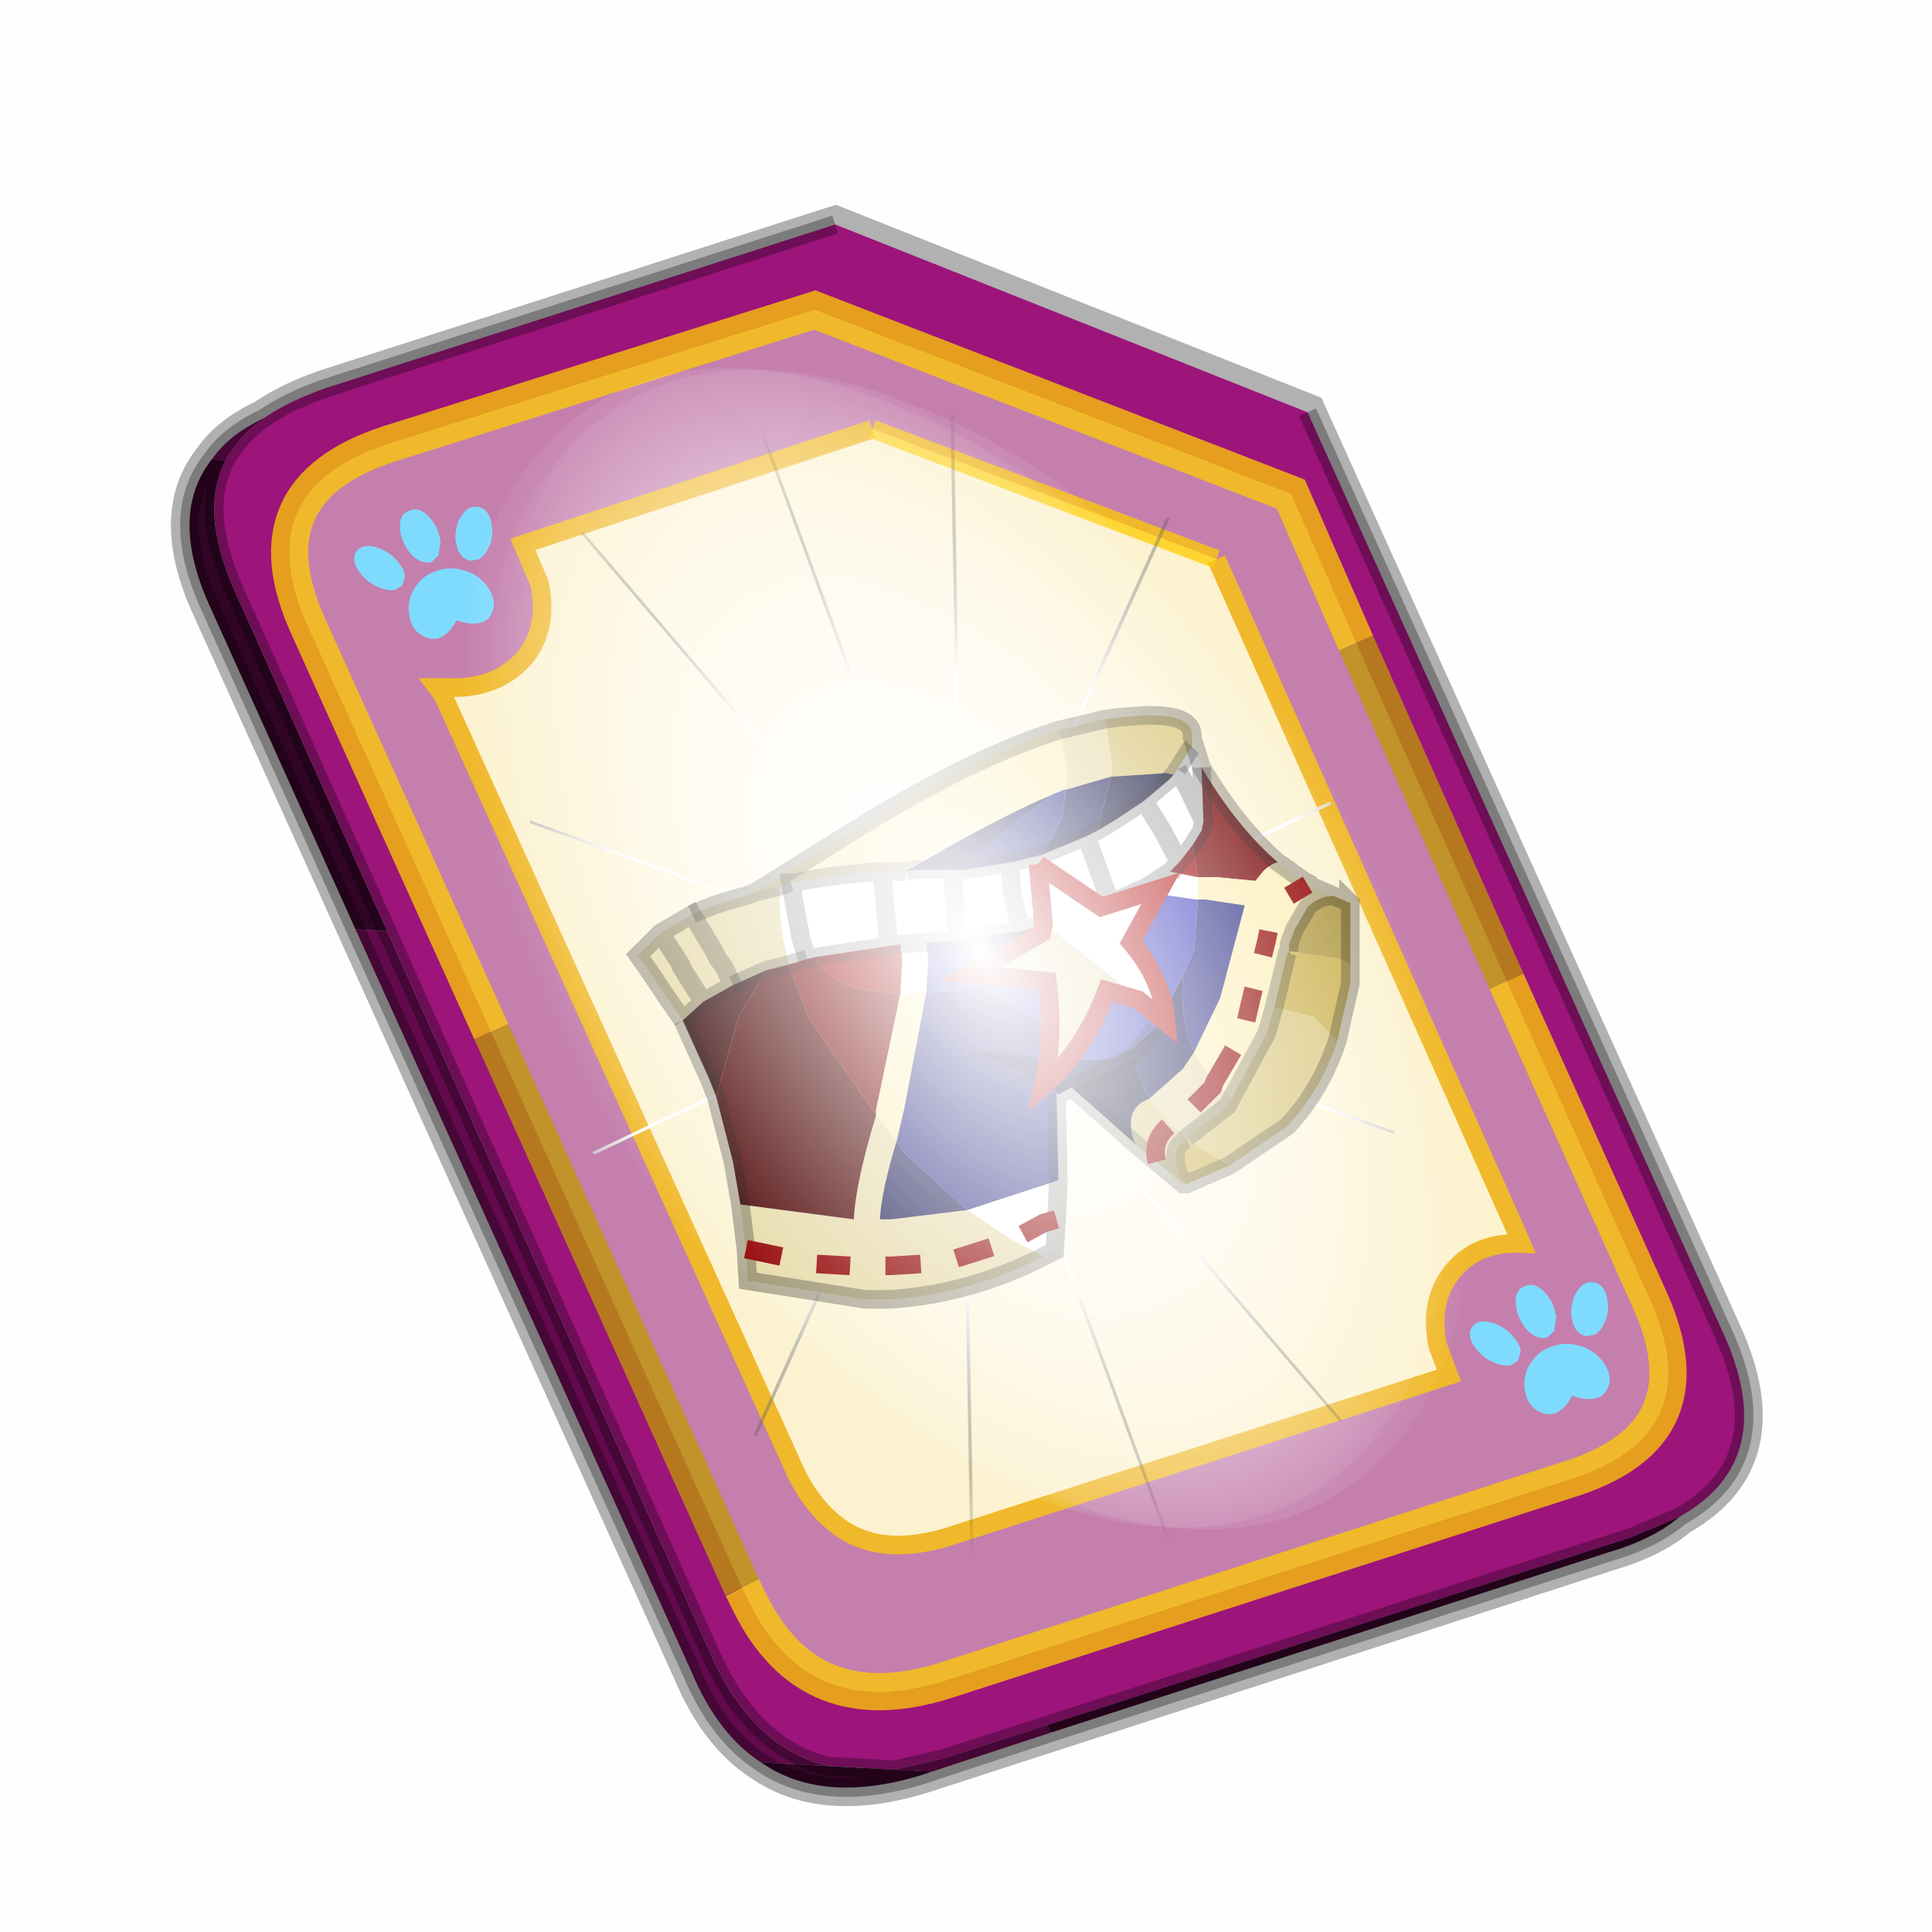 <?xml version='1.0' encoding='UTF-8'?>
<svg xmlns:xlink="http://www.w3.org/1999/xlink" xmlns="http://www.w3.org/2000/svg" version="1.1" width="60px" height="60px" viewBox="0.0 0.0 60.0 60.0"><defs><g id="c1"><path fill="#000000" fill-opacity="0.004" d="M0.0 0.0 L60.0 0.0 60.0 60.0 0.0 60.0 0.0 0.0"/></g><g id="c2"><path fill="none" stroke="#000000" stroke-width="1.0" stroke-opacity="0.302" d="M0.7 12.25 Q-0.45 9.75 0.75 8.25 1.2 7.6 2.15 7.15 2.8 6.7 3.8 6.35 L17.5 1.95 30.2 7.0 41.35 31.7 Q42.95 35.15 40.2 36.7 39.5 37.3 38.3 37.65 L19.8 43.65 Q17.15 44.45 15.5 43.3 14.35 42.55 13.65 40.9 L0.7 12.25"/><path fill="#9d147b" stroke="none" d="M35.55 22.3 L31.5 13.2 29.75 9.2 16.95 4.25 5.5 7.85 Q1.65 9.1 3.35 12.8 L8.25 23.65 15.0 38.6 15.2 39.0 Q16.8 42.25 20.45 41.1 L37.2 35.7 Q41.1 34.5 39.35 30.75 L35.55 22.3 M2.15 7.15 Q2.8 6.7 3.8 6.35 L17.5 1.95 30.2 7.0 41.35 31.7 Q42.95 35.15 40.2 36.7 L38.9 37.25 23.2 42.3 20.4 43.2 19.1 43.5 17.3 43.4 Q15.3 42.9 14.2 40.5 L5.45 20.95 1.35 11.8 Q0.4 9.65 1.1 8.3 1.45 7.65 2.15 7.15"/><path fill="#c47fad" stroke="none" d="M31.5 13.2 L35.55 22.3 39.35 30.75 Q41.1 34.5 37.2 35.7 L20.45 41.1 Q16.8 42.25 15.2 39.0 L15.0 38.6 8.25 23.65 3.35 12.8 Q1.65 9.1 5.5 7.85 L16.95 4.25 29.75 9.2 31.5 13.2 M18.5 7.45 L9.1 10.55 9.55 11.6 Q9.8 12.8 9.15 13.6 8.4 14.45 7.1 14.4 L6.8 14.4 6.95 14.6 16.3 35.2 Q16.8 36.4 17.65 37.0 18.8 37.8 20.65 37.2 L34.0 32.9 33.7 32.1 Q33.45 30.9 34.1 30.1 34.75 29.3 35.95 29.35 L35.8 29.0 27.75 10.95 18.5 7.45"/><path fill="#630a4c" stroke="none" d="M0.75 8.25 Q1.2 7.6 2.15 7.15 1.45 7.65 1.1 8.3 L0.75 8.25 M23.3 42.5 L20.1 43.55 19.1 43.5 20.4 43.2 23.2 42.3 23.3 42.5 M15.5 43.3 Q14.35 42.55 13.65 40.9 L4.6 20.9 5.45 20.95 14.2 40.5 Q15.3 42.9 17.3 43.4 L15.5 43.3"/><path fill="#300525" stroke="none" d="M4.6 20.9 L0.7 12.25 Q-0.45 9.75 0.75 8.25 L1.1 8.3 Q0.4 9.65 1.35 11.8 L5.45 20.95 4.6 20.9 M40.2 36.7 Q39.5 37.3 38.3 37.65 L23.3 42.5 23.2 42.3 38.9 37.25 40.2 36.7 M20.1 43.55 L19.8 43.65 Q17.15 44.45 15.5 43.3 L17.3 43.4 19.1 43.5 20.1 43.55"/><path fill="#fcf2cf" stroke="none" d="M27.75 10.95 L35.8 29.0 35.95 29.35 Q34.75 29.3 34.1 30.1 33.45 30.9 33.7 32.1 L34.0 32.9 20.65 37.2 Q18.8 37.8 17.65 37.0 16.8 36.4 16.3 35.2 L6.95 14.6 6.8 14.4 7.1 14.4 Q8.4 14.45 9.15 13.6 9.8 12.8 9.55 11.6 L9.1 10.55 18.5 7.45 27.75 10.95"/><path fill="none" stroke="#bf9900" stroke-width="1.0" stroke-opacity="0.749" d="M31.5 13.2 L35.55 22.3 M15.0 38.6 L8.25 23.65"/><path fill="none" stroke="#ffcc00" stroke-width="1.0" stroke-opacity="0.749" d="M35.55 22.3 L39.35 30.75 Q41.1 34.5 37.2 35.7 L20.45 41.1 Q16.8 42.25 15.2 39.0 L15.0 38.6 M8.25 23.65 L3.35 12.8 Q1.65 9.1 5.5 7.85 L16.95 4.25 29.75 9.2 31.5 13.2"/><path fill="none" stroke="#000000" stroke-width="0.5" stroke-opacity="0.302" d="M4.6 20.9 L0.7 12.25 Q-0.45 9.75 0.75 8.25 1.2 7.6 2.15 7.15 2.8 6.7 3.8 6.35 L17.5 1.95 M30.2 7.0 L41.35 31.7 Q42.95 35.15 40.2 36.7 39.5 37.3 38.3 37.65 L23.3 42.5 20.1 43.55 19.8 43.65 Q17.15 44.45 15.5 43.3 14.35 42.55 13.65 40.9 L4.6 20.9 M5.45 20.95 L1.35 11.8 Q0.4 9.65 1.1 8.3 1.45 7.65 2.15 7.15 M19.1 43.5 L17.3 43.4 Q15.3 42.9 14.2 40.5 L5.45 20.95 M23.2 42.3 L20.4 43.2 19.1 43.5 M40.2 36.7 L38.9 37.25 23.2 42.3"/><path fill="none" stroke="#f0b92b" stroke-width="0.5" d="M27.75 10.95 L35.8 29.0 35.95 29.35 Q34.75 29.3 34.1 30.1 33.45 30.9 33.7 32.1 L34.0 32.9 20.65 37.2 Q18.8 37.8 17.65 37.0 16.8 36.4 16.3 35.2 L6.95 14.6 6.8 14.4 7.1 14.4 Q8.4 14.45 9.15 13.6 9.8 12.8 9.55 11.6 L9.1 10.55 18.5 7.45"/><path fill="none" stroke="#ffcc00" stroke-width="0.5" stroke-opacity="0.749" d="M18.5 7.45 L27.75 10.95"/></g><g id="c3"><path fill="#7fdbfe" stroke="none" d="M10.75 4.9 Q10.75 4.6 10.9 4.35 11.25 3.45 11.95 2.75 13.3 1.5 14.35 2.1 15.4 2.7 14.95 4.45 14.7 5.4 14.1 6.15 L13.75 6.5 Q13.1 7.15 12.35 7.35 L11.4 7.2 Q10.95 6.9 10.75 6.4 10.5 5.75 10.75 4.9 M7.5 5.9 Q7.0 5.85 6.6 5.5 6.05 5.0 5.8 4.15 L5.7 3.6 Q5.55 2.65 5.8 1.7 6.25 0.0 7.5 0.0 L7.6 0.0 Q8.85 0.0 9.3 1.7 9.55 2.65 9.4 3.6 L9.3 4.15 8.5 5.5 7.6 5.9 7.5 5.9 M4.35 4.9 Q4.6 5.75 4.35 6.4 L3.7 7.2 2.75 7.35 Q2.0 7.15 1.35 6.5 L1.0 6.15 Q0.4 5.4 0.15 4.45 -0.3 2.7 0.75 2.1 1.8 1.5 3.15 2.75 3.85 3.45 4.2 4.35 L4.35 4.9 M5.5 13.7 Q4.45 13.9 3.65 12.95 2.75 12.0 3.2 10.25 3.7 8.5 5.25 7.6 6.4 6.9 7.55 7.0 8.75 6.9 9.9 7.6 11.45 8.5 11.95 10.25 12.35 12.0 11.5 12.95 10.7 13.9 9.65 13.7 8.55 13.5 7.55 12.6 6.55 13.5 5.5 13.7"/></g><g id="c4"><g><use transform="matrix(1.0,0.0,0.0,1.0,0.0,0.0)" xlink:href="#c3"/></g></g><radialGradient gradientUnits="userSpaceOnUse" r="819.2" cx="0" cy="0" spreadMethod="pad" gradientTransform="matrix(0.091,0.0,0.0,0.091,0.6,3.4)" id="gradient1"><stop offset="0.0" stop-color="#ffffff"/><stop offset="1.0" stop-color="#ffffff" stop-opacity="0.0"/></radialGradient><g id="c5"><path stroke="none" fill="url(#gradient1)" d="M36.65 -54.65 Q60.05 -42.0 69.75 -17.95 80.55 8.9 68.0 34.1 55.45 59.35 26.8 68.2 -1.8 77.05 -29.7 64.3 -57.6 51.6 -68.45 24.75 -79.3 -2.05 -66.75 -27.25 L-66.7 -27.3 Q-54.1 -52.5 -25.5 -61.4 3.1 -70.2 31.0 -57.5 L36.65 -54.65"/></g><g id="c6"><g><use transform="matrix(1.0,0.0,0.0,1.0,0.0,0.0)" xlink:href="#c5"/></g></g><radialGradient gradientUnits="userSpaceOnUse" r="819.2" cx="0" cy="0" spreadMethod="pad" gradientTransform="matrix(0.209,0.0,0.0,0.177,67.15,107.2)" id="gradient2"><stop offset="0.357" stop-color="#ffffff"/><stop offset="0.671" stop-opacity="0.0"/></radialGradient><g id="c7"><path fill="none" stroke-linejoin="round" stroke-linecap="round" stroke="url(#gradient2)" stroke-width="0.5" d="M136.55 165.8 L68.6 106.0 68.4 106.0 118.25 201.5 M68.3 105.8 L68.35 105.8 68.3 105.8 68.3 105.85 68.4 106.0 68.3 106.0 86.55 211.5 M68.3 105.8 L68.3 105.85 68.3 106.0 68.15 105.95 18.25 151.55 M68.3 105.85 L68.25 105.85 68.3 106.0 50.0 193.2 M68.25 105.85 L68.15 105.95 0.05 97.7 M68.3 105.85 L68.25 105.8 68.25 105.85 M68.25 105.8 L68.2 105.7 0.0 45.7 M68.3 105.8 L68.25 105.75 68.25 105.8 M68.25 105.75 L68.2 105.7 18.25 10.05 M68.6 106.0 L68.35 105.8 118.25 60.15 M86.6 18.35 L68.3 105.8 M136.6 114.25 L68.6 106.0 M68.25 105.75 L49.95 0.05"/></g><g id="c8"><g><use transform="matrix(1.0,0.0,0.0,1.0,0.0,0.0)" xlink:href="#c7"/></g></g><g id="c9"><g><use transform="matrix(1.0,0.0,0.0,1.0,0.0,0.0)" xlink:href="#c2"/></g><g><use transform="matrix(0.239,-0.087,0.1,0.234,34.25,31.15)" xlink:href="#c4"/></g><g><use transform="matrix(0.239,-0.087,0.1,0.234,4.25,10.3)" xlink:href="#c4"/></g><g><use transform="matrix(0.141,-0.038,0.111,0.226,20.25,20.65)" filter="url(#filter7)" xlink:href="#c6"/></g><g><use transform="matrix(-0.155,0.051,0.084,0.147,22.6,3.15)" filter="url(#filter8)" xlink:href="#c8"/></g></g><filter id="filter7"><feColorMatrix in="SourceGraphic" type="matrix" values="0.0 0.0 0.0 0.0 0.797 0.0 0.0 0.0 0.0 0.598 0.0 0.0 0.0 0.0 0.199 0.0 0.0 0.0 1.0 0.0" result="cxform"/><feComposite operator="in" in2="SourceGraphic" result="color-xform"/></filter><filter id="filter8"><feColorMatrix in="SourceGraphic" type="matrix" values="0.0 0.0 0.0 0.0 0.996 0.0 0.0 0.0 0.0 0.996 0.0 0.0 0.0 0.0 0.996 0.0 0.0 0.0 1.0 0.0" result="cxform"/><feComposite operator="in" in2="SourceGraphic" result="color-xform"/></filter><g id="c10"><path fill="#b09942" stroke="none" d="M37.2 73.35 L37.3 73.4 37.55 73.5 37.6 73.55 37.6 73.5 37.65 73.55 37.65 75.2 37.35 75.05 36.05 74.85 36.0 74.85 36.0 74.65 36.15 74.25 36.5 73.65 Q36.8 73.35 37.2 73.35"/><path fill="#cbb14e" stroke="none" d="M37.65 75.2 L37.65 75.7 37.3 77.25 36.65 76.6 35.6 76.35 35.95 74.9 36.0 74.85 36.05 74.85 37.35 75.05 37.65 75.2 M34.4 80.6 L33.25 81.1 Q32.95 80.9 32.95 80.35 32.95 80.05 33.25 79.9 L34.4 80.6"/><path fill="#d9c67b" stroke="none" d="M37.3 77.25 Q36.85 78.6 35.95 79.55 L34.4 80.6 33.25 79.9 33.25 79.85 34.35 79.0 34.45 78.8 35.4 77.05 35.6 76.35 36.65 76.6 37.3 77.25 M31.05 68.6 L31.45 68.55 32.1 68.5 32.2 68.5 32.3 68.5 Q33.35 68.5 33.4 69.0 L33.4 69.1 33.4 69.25 33.4 69.35 33.35 69.4 33.0 69.95 32.9 70.1 32.7 70.05 31.2 70.15 31.25 69.9 31.05 68.6"/><path fill="#ffffff" stroke="none" d="M29.8 81.0 L29.75 82.05 29.7 82.9 29.4 83.05 28.55 82.6 27.35 81.8 29.8 81.0 M33.4 69.1 L33.65 69.9 33.7 71.35 33.65 71.6 33.4 72.0 33.05 72.45 32.6 71.6 32.1 70.8 32.6 71.6 33.05 72.45 32.8 72.7 32.2 73.1 32.8 72.7 33.55 72.85 33.55 73.45 33.5 73.45 32.45 73.3 32.2 73.1 31.2 73.55 30.95 73.65 28.8 74.3 28.55 73.25 28.5 72.45 28.55 73.25 28.8 74.3 27.1 74.55 27.05 74.1 26.95 72.65 27.05 74.1 27.1 74.55 26.25 74.6 26.3 75.05 26.25 75.95 25.55 76.0 25.6 75.05 25.55 74.65 25.25 74.7 23.25 75.0 23.05 75.05 22.55 75.2 22.4 74.5 22.35 74.2 22.3 73.55 22.3 73.1 22.6 73.0 22.7 73.0 23.2 72.9 23.9 72.8 24.85 72.7 25.0 72.7 25.05 72.7 25.7 72.7 25.9 72.65 26.95 72.65 27.25 72.65 27.3 72.65 28.5 72.45 28.55 72.45 29.35 72.25 30.55 71.75 30.85 71.6 31.35 71.3 32.1 70.8 32.75 70.25 32.9 70.1 33.0 69.95 33.3 70.5 33.7 71.35 33.3 70.5 33.0 69.95 33.35 69.4 33.4 69.35 33.4 69.25 33.4 69.1 M30.55 71.75 L31.2 73.55 30.55 71.75 M22.6 73.0 L22.8 74.1 22.85 74.3 22.85 74.4 23.05 75.05 22.85 74.4 22.85 74.3 22.8 74.1 22.6 73.0 M25.55 74.65 L26.25 74.6 25.55 74.65 M25.25 74.7 L25.05 72.7 25.25 74.7"/><path fill="#151540" stroke="none" d="M32.9 70.1 L32.75 70.25 32.1 70.8 31.35 71.3 30.85 71.6 30.9 71.4 31.2 70.15 32.7 70.05 32.9 70.1"/><path fill="#760101" stroke="none" d="M33.65 69.9 Q34.6 71.5 35.7 72.45 35.5 72.5 35.3 72.7 L35.1 72.95 34.05 72.85 33.55 72.85 33.4 72.0 33.65 71.6 33.7 71.35 33.65 69.9 M22.55 75.2 L23.05 75.05 23.25 75.0 Q23.65 75.75 24.8 75.9 L25.55 76.0 24.9 79.1 24.9 79.25 23.1 76.65 22.55 75.2"/><path fill="#fceeb7" stroke="none" d="M21.65 73.25 L22.3 72.85 24.05 71.75 Q27.4 69.65 29.8 68.9 L29.85 69.0 30.05 69.9 30.0 70.5 29.95 70.5 29.7 70.6 Q28.05 71.3 25.7 72.7 L25.05 72.7 25.0 72.7 24.85 72.7 23.9 72.8 23.2 72.9 22.7 73.0 22.6 73.0 22.3 73.1 21.65 73.25 M35.7 72.45 L35.85 72.55 36.4 72.95 36.5 73.0 36.5 73.05 37.2 73.35 Q36.8 73.35 36.5 73.65 L36.15 74.25 36.0 74.65 36.0 74.85 35.95 74.9 35.6 76.35 35.4 77.05 34.45 78.8 34.0 78.35 33.9 78.25 33.85 78.2 33.45 77.55 34.15 76.1 34.8 73.65 34.8 73.6 34.75 73.6 33.75 73.45 33.55 73.45 33.55 72.85 34.05 72.85 35.1 72.95 35.3 72.7 Q35.5 72.5 35.7 72.45 M24.9 79.25 L24.9 79.1 25.55 76.0 26.25 75.95 25.65 79.1 25.45 79.95 24.9 79.25"/><path fill="#e7daa9" stroke="none" d="M29.4 83.05 Q27.45 84.05 25.3 84.2 L24.6 84.2 21.45 83.7 21.4 82.85 21.25 81.65 24.3 82.05 Q24.35 81.05 24.9 79.25 L25.45 79.95 Q25.05 81.25 25.0 82.05 L25.3 82.05 27.35 81.8 28.55 82.6 29.4 83.05 M19.7 76.7 L19.25 76.05 18.95 75.6 18.85 75.45 18.5 74.95 19.1 74.35 19.95 73.85 Q20.6 73.55 21.4 73.35 L21.65 73.25 22.3 73.1 22.3 73.55 22.35 74.2 22.4 74.5 22.55 75.2 21.95 75.35 21.05 75.75 20.25 76.2 19.7 76.7 M29.8 68.9 L31.05 68.6 31.25 69.9 31.2 70.15 30.0 70.5 30.05 69.9 29.85 69.0 29.8 68.9 M33.45 77.55 L33.85 78.2 33.9 78.25 34.0 78.35 34.45 78.8 34.35 79.0 33.25 79.85 33.25 79.9 33.15 79.75 32.8 79.5 32.7 79.35 32.25 78.8 33.15 78.0 33.45 77.55 M19.1 74.35 L19.65 75.2 19.65 75.25 19.9 75.65 20.25 76.2 19.9 75.65 19.65 75.25 19.65 75.2 19.1 74.35 M21.05 75.75 L20.8 75.25 20.65 75.05 20.55 74.85 19.95 73.85 20.55 74.85 20.65 75.05 20.8 75.25 21.05 75.75"/><path fill="#1e1e59" stroke="none" d="M30.15 78.5 L29.8 78.7 29.75 78.65 Q28.55 77.85 27.25 77.6 L28.05 77.5 29.4 77.7 30.1 77.75 30.3 77.75 30.95 77.75 31.4 77.65 31.85 77.4 32.4 76.9 33.1 75.6 33.15 75.5 Q33.05 76.65 33.45 77.55 L33.15 78.0 32.25 78.8 Q31.9 78.2 31.9 77.6 L31.8 77.65 Q31.0 78.1 30.15 78.5 M30.0 70.5 L31.2 70.15 30.9 71.4 30.85 71.6 30.55 71.75 29.35 72.25 29.9 71.25 30.0 70.5 M29.7 70.6 L28.55 71.45 Q27.55 72.2 27.3 72.65 L27.25 72.65 26.95 72.65 25.9 72.65 25.7 72.7 Q28.05 71.3 29.7 70.6 M25.45 79.95 L25.7 80.3 27.35 81.8 25.3 82.05 25.0 82.05 Q25.05 81.25 25.45 79.95 M32.4 76.9 L31.9 77.6 32.4 76.9"/><path fill="#2d2d86" stroke="none" d="M29.75 78.65 L29.75 78.7 29.8 81.0 27.35 81.8 25.7 80.3 25.45 79.95 25.65 79.1 26.25 75.95 27.7 75.85 Q29.55 76.65 30.1 77.75 L29.4 77.7 28.05 77.5 27.25 77.6 Q28.55 77.85 29.75 78.65 M29.7 70.6 L29.95 70.5 30.0 70.5 29.9 71.25 29.35 72.25 28.55 72.45 28.5 72.45 27.3 72.65 Q27.55 72.2 28.55 71.45 L29.7 70.6 M33.55 73.45 L33.75 73.45 34.75 73.6 34.8 73.6 34.8 73.65 34.15 76.1 33.45 77.55 Q33.05 76.65 33.15 75.5 L33.45 74.8 33.55 73.45"/><path fill="#4141bf" stroke="none" d="M28.8 74.3 L30.95 73.65 31.2 73.55 32.2 73.1 32.45 73.3 33.5 73.45 33.55 73.45 33.45 74.8 33.15 75.5 33.1 75.6 32.4 76.9 31.85 77.4 31.4 77.65 30.95 77.75 30.3 77.75 30.1 77.75 Q29.55 76.65 27.7 75.85 L26.25 75.95 26.3 75.05 26.25 74.6 27.1 74.55 28.8 74.3 28.85 74.5 28.8 74.3"/><path fill="#9c0101" stroke="none" d="M33.05 72.45 L33.4 72.0 33.55 72.85 32.8 72.7 33.05 72.45 M25.55 76.0 L24.8 75.9 Q23.65 75.75 23.25 75.0 L25.25 74.7 25.55 74.65 25.6 75.05 25.55 76.0"/><path fill="#360101" stroke="none" d="M20.6 78.75 L20.4 78.25 19.7 76.7 20.25 76.2 21.05 75.75 21.95 75.35 21.2 76.6 20.6 78.75"/><path fill="#4b0101" stroke="none" d="M21.25 81.65 L21.05 80.5 20.6 78.75 21.2 76.6 21.95 75.35 22.55 75.2 23.1 76.65 24.9 79.25 Q24.35 81.05 24.3 82.05 L21.25 81.65"/><path fill="#ddcb88" stroke="none" d="M33.25 81.1 L33.15 81.1 31.9 80.05 Q31.75 79.85 31.75 79.45 31.75 79.1 32.05 78.9 L32.25 78.8 32.7 79.35 32.8 79.5 33.15 79.75 33.25 79.9 Q32.95 80.05 32.95 80.35 32.95 80.9 33.25 81.1"/><path fill="#14143d" stroke="none" d="M31.9 80.05 L30.15 78.5 Q31.0 78.1 31.8 77.65 L31.9 77.6 Q31.9 78.2 32.25 78.8 L32.05 78.9 Q31.75 79.1 31.75 79.45 31.75 79.85 31.9 80.05"/><path fill="none" stroke="#000000" stroke-width="0.5" stroke-opacity="0.302" d="M37.2 73.35 L37.3 73.4 37.55 73.5 37.6 73.55 37.6 73.5 37.65 73.55 37.65 75.2 37.65 75.7 37.3 77.25 Q36.85 78.6 35.95 79.55 L34.4 80.6 33.25 81.1 33.15 81.1 31.9 80.05 30.15 78.5 29.8 78.7 M29.75 78.7 L29.8 81.0 29.75 82.05 29.7 82.9 29.4 83.05 Q27.45 84.05 25.3 84.2 L24.6 84.2 21.45 83.7 21.4 82.85 21.25 81.65 21.05 80.5 20.6 78.75 20.4 78.25 19.7 76.7 M19.95 73.85 Q20.6 73.55 21.4 73.35 L21.65 73.25 22.3 72.85 24.05 71.75 Q27.4 69.65 29.8 68.9 L31.05 68.6 31.45 68.55 32.1 68.5 32.2 68.5 32.3 68.5 Q33.35 68.5 33.4 69.0 L33.4 69.1 33.65 69.9 Q34.6 71.5 35.7 72.45 L35.85 72.55 36.4 72.95 36.5 73.0 36.5 73.05 37.2 73.35 Q36.8 73.35 36.5 73.65 L36.15 74.25 36.0 74.65 36.0 74.85 M34.45 78.8 L35.4 77.05 35.6 76.35 35.95 74.9 36.0 74.85 M33.25 79.9 L33.25 79.85 34.35 79.0 34.45 78.8 M22.55 75.2 L23.05 75.05 M22.6 73.0 L22.3 73.1 21.65 73.25 M21.05 75.75 L21.95 75.35 22.55 75.2 M31.9 77.6 L31.8 77.65 Q31.0 78.1 30.15 78.5 M33.25 81.1 Q32.95 80.9 32.95 80.35 32.95 80.05 33.25 79.9 M31.9 77.6 L32.4 76.9"/><path fill="none" stroke="#000000" stroke-width="0.5" stroke-opacity="0.302" d="M33.0 69.95 L33.35 69.4 33.4 69.35"/><path fill="none" stroke="#000000" stroke-width="0.5" stroke-opacity="0.302" d="M19.7 76.7 L19.25 76.05 18.95 75.6 18.85 75.45 18.5 74.95 19.1 74.35 19.95 73.85 20.55 74.85 20.65 75.05 20.8 75.25 21.05 75.75 20.25 76.2 19.7 76.7 M33.0 69.95 L32.9 70.1 32.75 70.25 32.1 70.8 32.6 71.6 33.05 72.45 33.4 72.0 33.65 71.6 33.7 71.35 33.3 70.5 33.0 69.95 M33.7 71.35 L33.65 69.9 M29.35 72.25 L30.55 71.75 30.85 71.6 31.35 71.3 32.1 70.8 M25.7 72.7 L25.9 72.65 26.95 72.65 27.25 72.65 27.3 72.65 28.5 72.45 28.55 72.45 29.35 72.25 M31.2 73.55 L30.55 71.75 M28.8 74.3 L30.95 73.65 31.2 73.55 32.2 73.1 32.8 72.7 33.05 72.45 M28.5 72.45 L28.55 73.25 28.8 74.3 M23.05 75.05 L22.85 74.4 22.85 74.3 22.8 74.1 22.6 73.0 22.7 73.0 23.2 72.9 23.9 72.8 24.85 72.7 25.0 72.7 25.05 72.7 25.7 72.7 M20.25 76.2 L19.9 75.65 19.65 75.25 19.65 75.2 19.1 74.35 M23.25 75.0 L23.05 75.05 M26.95 72.65 L27.05 74.1 27.1 74.55 28.8 74.3 M26.25 74.6 L25.55 74.65 25.25 74.7 23.25 75.0 M27.1 74.55 L26.25 74.6 M25.05 72.7 L25.25 74.7"/><path fill="none" stroke="#000000" stroke-width="0.5" stroke-opacity="0.2" d="M28.8 74.3 L28.85 74.5"/><path fill="none" stroke="#910000" stroke-width="0.5" d="M34.85 76.7 L35.0 76.05 35.05 75.85 M35.3 74.95 L35.4 74.55 35.45 74.3 M36.0 73.35 L36.5 73.05 M25.15 83.3 L25.3 83.3 26.1 83.25 M21.4 82.85 L22.35 83.05 M23.3 83.25 L24.2 83.3 M33.45 79.0 L33.8 78.65 33.95 78.5 34.0 78.35 34.5 77.5 M32.45 80.5 Q32.3 79.95 32.75 79.55 M28.85 82.45 L29.4 82.15 29.75 82.05 M27.05 83.1 L28.0 82.8"/><path fill="#ffffff" stroke="none" d="M29.25 72.5 L30.95 73.65 32.55 73.15 31.75 74.6 Q32.6 75.6 32.7 76.75 L31.95 76.15 31.75 75.95 29.4 74.1 29.25 72.5"/><path fill="#e7daa9" stroke="none" d="M31.95 76.15 L31.1 75.9 Q30.5 77.5 29.4 78.45 29.7 77.1 29.5 75.65 L27.45 75.45 29.35 74.35 29.4 74.1 31.75 75.95 31.95 76.15"/><path fill="none" stroke="#b51717" stroke-width="0.5" d="M29.25 72.5 L30.95 73.65 32.55 73.15 31.75 74.6 Q32.6 75.6 32.7 76.75 L31.95 76.15 31.1 75.9 Q30.5 77.5 29.4 78.45 29.7 77.1 29.5 75.65 L27.45 75.45 29.35 74.35 29.4 74.1 29.25 72.5"/></g><g id="c11"><g><use transform="matrix(1.0,0.0,0.0,1.0,6.3,53.35)" xlink:href="#c9"/></g><g><use transform="matrix(1.0,0.0,0.0,1.0,0.0,0.0)" xlink:href="#c10"/></g><g><use transform="matrix(0.141,-0.038,0.111,0.226,27.2,74.05)" filter="url(#filter11)" xlink:href="#c6"/></g></g><filter id="filter11"><feColorMatrix in="SourceGraphic" type="matrix" values="1.0 0.0 0.0 0.0 0.0 0.0 1.0 0.0 0.0 0.0 0.0 0.0 1.0 0.0 0.0 0.0 0.0 0.0 0.23 0.0" result="cxform"/><feComposite operator="in" in2="SourceGraphic" result="color-xform"/></filter></defs><g><g><use transform="matrix(1.0,0.0,0.0,1.0,0.0,0.0)" xlink:href="#c1"/></g><g><use transform="matrix(1.155,0.0,0.0,1.155,-1.55,-56.9)" xlink:href="#c11"/></g></g></svg>
